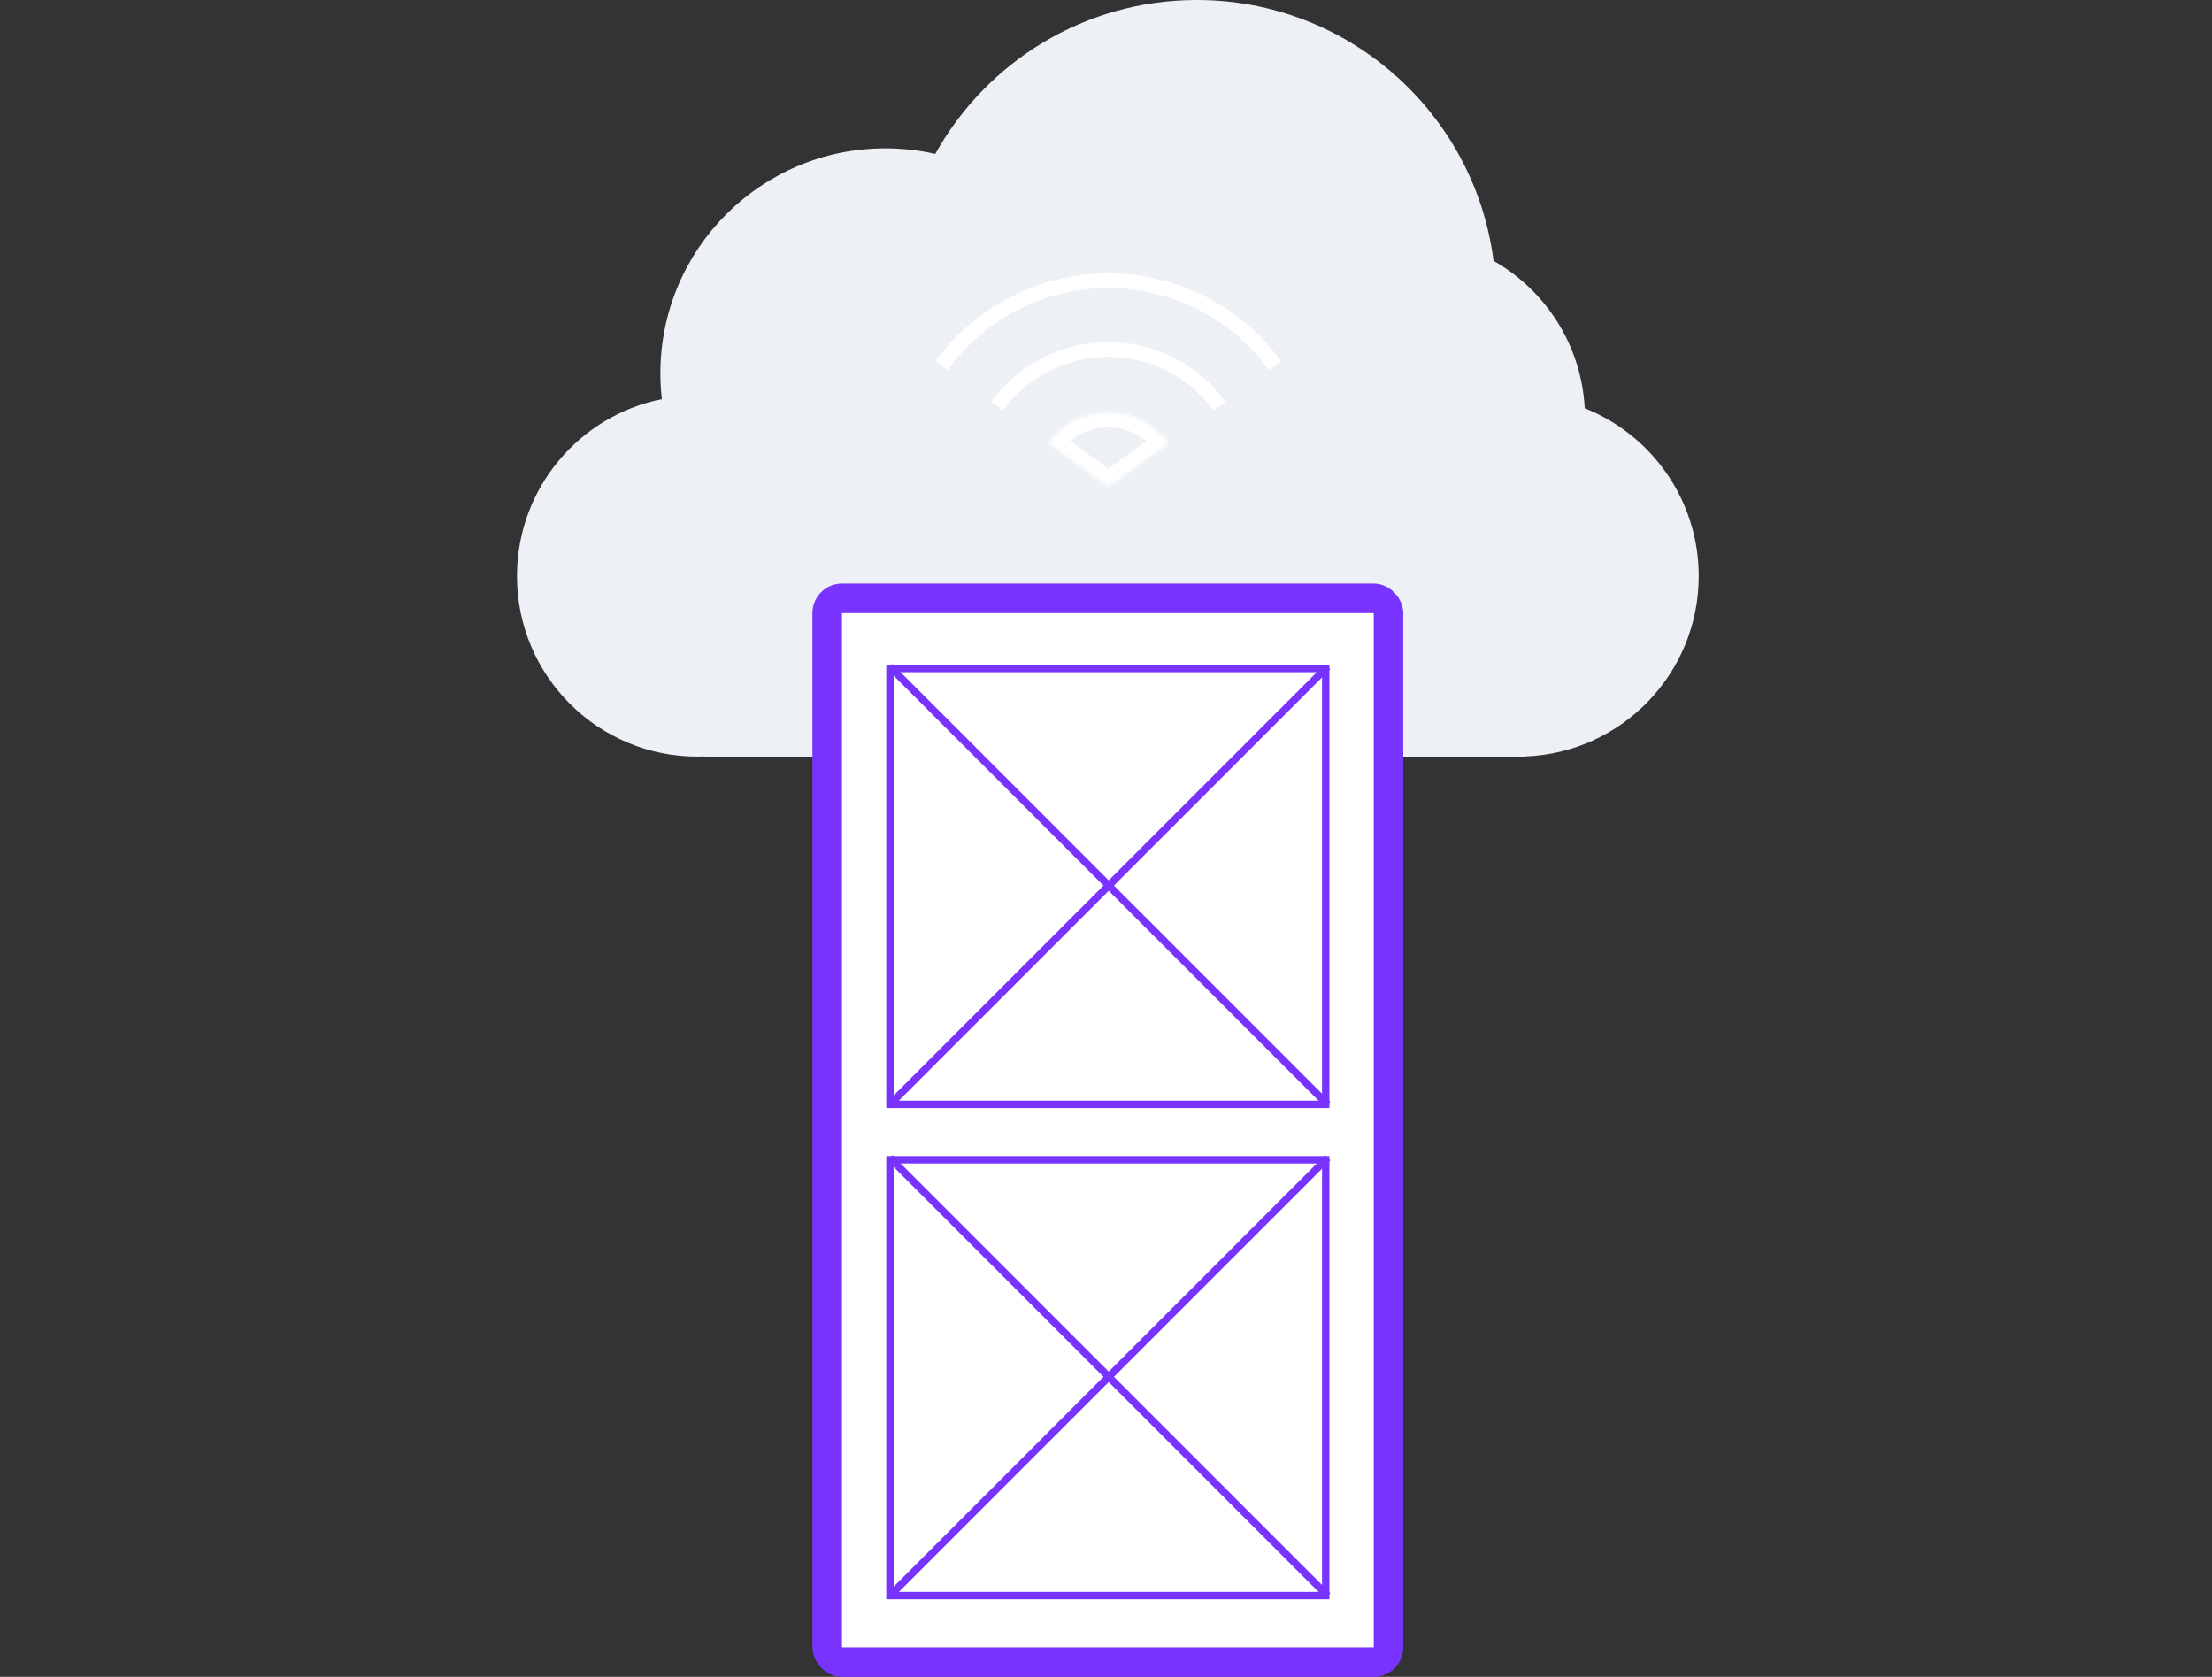 <svg width="599" height="454" viewBox="0 0 599 454" fill="none" xmlns="http://www.w3.org/2000/svg">
    <rect x="0" y="0" width="599" height="454" fill="#333333" stroke="none"/>
    <path fill-rule="evenodd" clip-rule="evenodd" d="M413.138 204.813C439.197 203.76 460 182.301 460 155.983C460 135.352 447.216 117.707 429.137 110.537C428.239 93.411 418.523 78.62 404.445 70.62C399.348 30.787 365.319 0 324.1 0C293.637 0 267.101 16.817 253.269 41.673C248.92 40.688 244.395 40.167 239.749 40.167C206.104 40.167 178.828 67.442 178.828 101.088C178.828 103.447 178.963 105.775 179.224 108.065C156.853 112.543 140 132.295 140 155.983C140 182.973 161.88 204.853 188.87 204.853C189.543 204.853 190.213 204.84 190.879 204.813V204.854H413.138V204.813Z" fill="#EDF1F5"/>
    <rect x="224" y="162" width="152" height="288" rx="4" fill="white" stroke="#7833FF" stroke-width="8"/>
    <rect x="241" y="181" width="118" height="118" fill="white" stroke="#7833FF" stroke-width="2"/>
    <path d="M359.531 180.469L240.938 299.062" stroke="#7833FF" stroke-width="2"/>
    <path d="M359.531 299.062L240.938 180.469" stroke="#7833FF" stroke-width="2"/>
    <rect x="241" y="314" width="118" height="118" fill="white" stroke="#7833FF" stroke-width="2"/>
    <path d="M359.531 313.469L240.938 432.062" stroke="#7833FF" stroke-width="2"/>
    <path d="M359.531 432.062L240.938 313.469" stroke="#7833FF" stroke-width="2"/>
    <mask id="path-9-inside-1_249_418" fill="white">
        <path d="M316.424 119.967C314.551 117.394 312.095 115.302 309.258 113.861C306.422 112.419 303.284 111.67 300.102 111.673C296.92 111.677 293.784 112.434 290.951 113.881C288.117 115.329 285.666 117.427 283.799 120.003L300.125 131.837L316.424 119.967Z"/>
    </mask>
    <path d="M316.424 119.967C314.551 117.394 312.095 115.302 309.258 113.861C306.422 112.419 303.284 111.67 300.102 111.673C296.92 111.677 293.784 112.434 290.951 113.881C288.117 115.329 285.666 117.427 283.799 120.003L300.125 131.837L316.424 119.967Z" stroke="white" stroke-width="8" mask="url(#path-9-inside-1_249_418)"/>
    <path d="M330.24 109.957C326.787 105.204 322.258 101.336 317.024 98.669C311.79 96.003 305.999 94.612 300.125 94.612C294.25 94.612 288.459 96.003 283.225 98.669C277.991 101.336 273.462 105.204 270.009 109.957" stroke="white" stroke-width="4"/>
    <path d="M345.297 99.017C340.118 91.888 333.325 86.086 325.474 82.086C317.623 78.085 308.936 76 300.125 76C291.313 76 282.626 78.085 274.775 82.086C266.924 86.086 260.131 91.888 254.952 99.017" stroke="white" stroke-width="4"/>
</svg>
